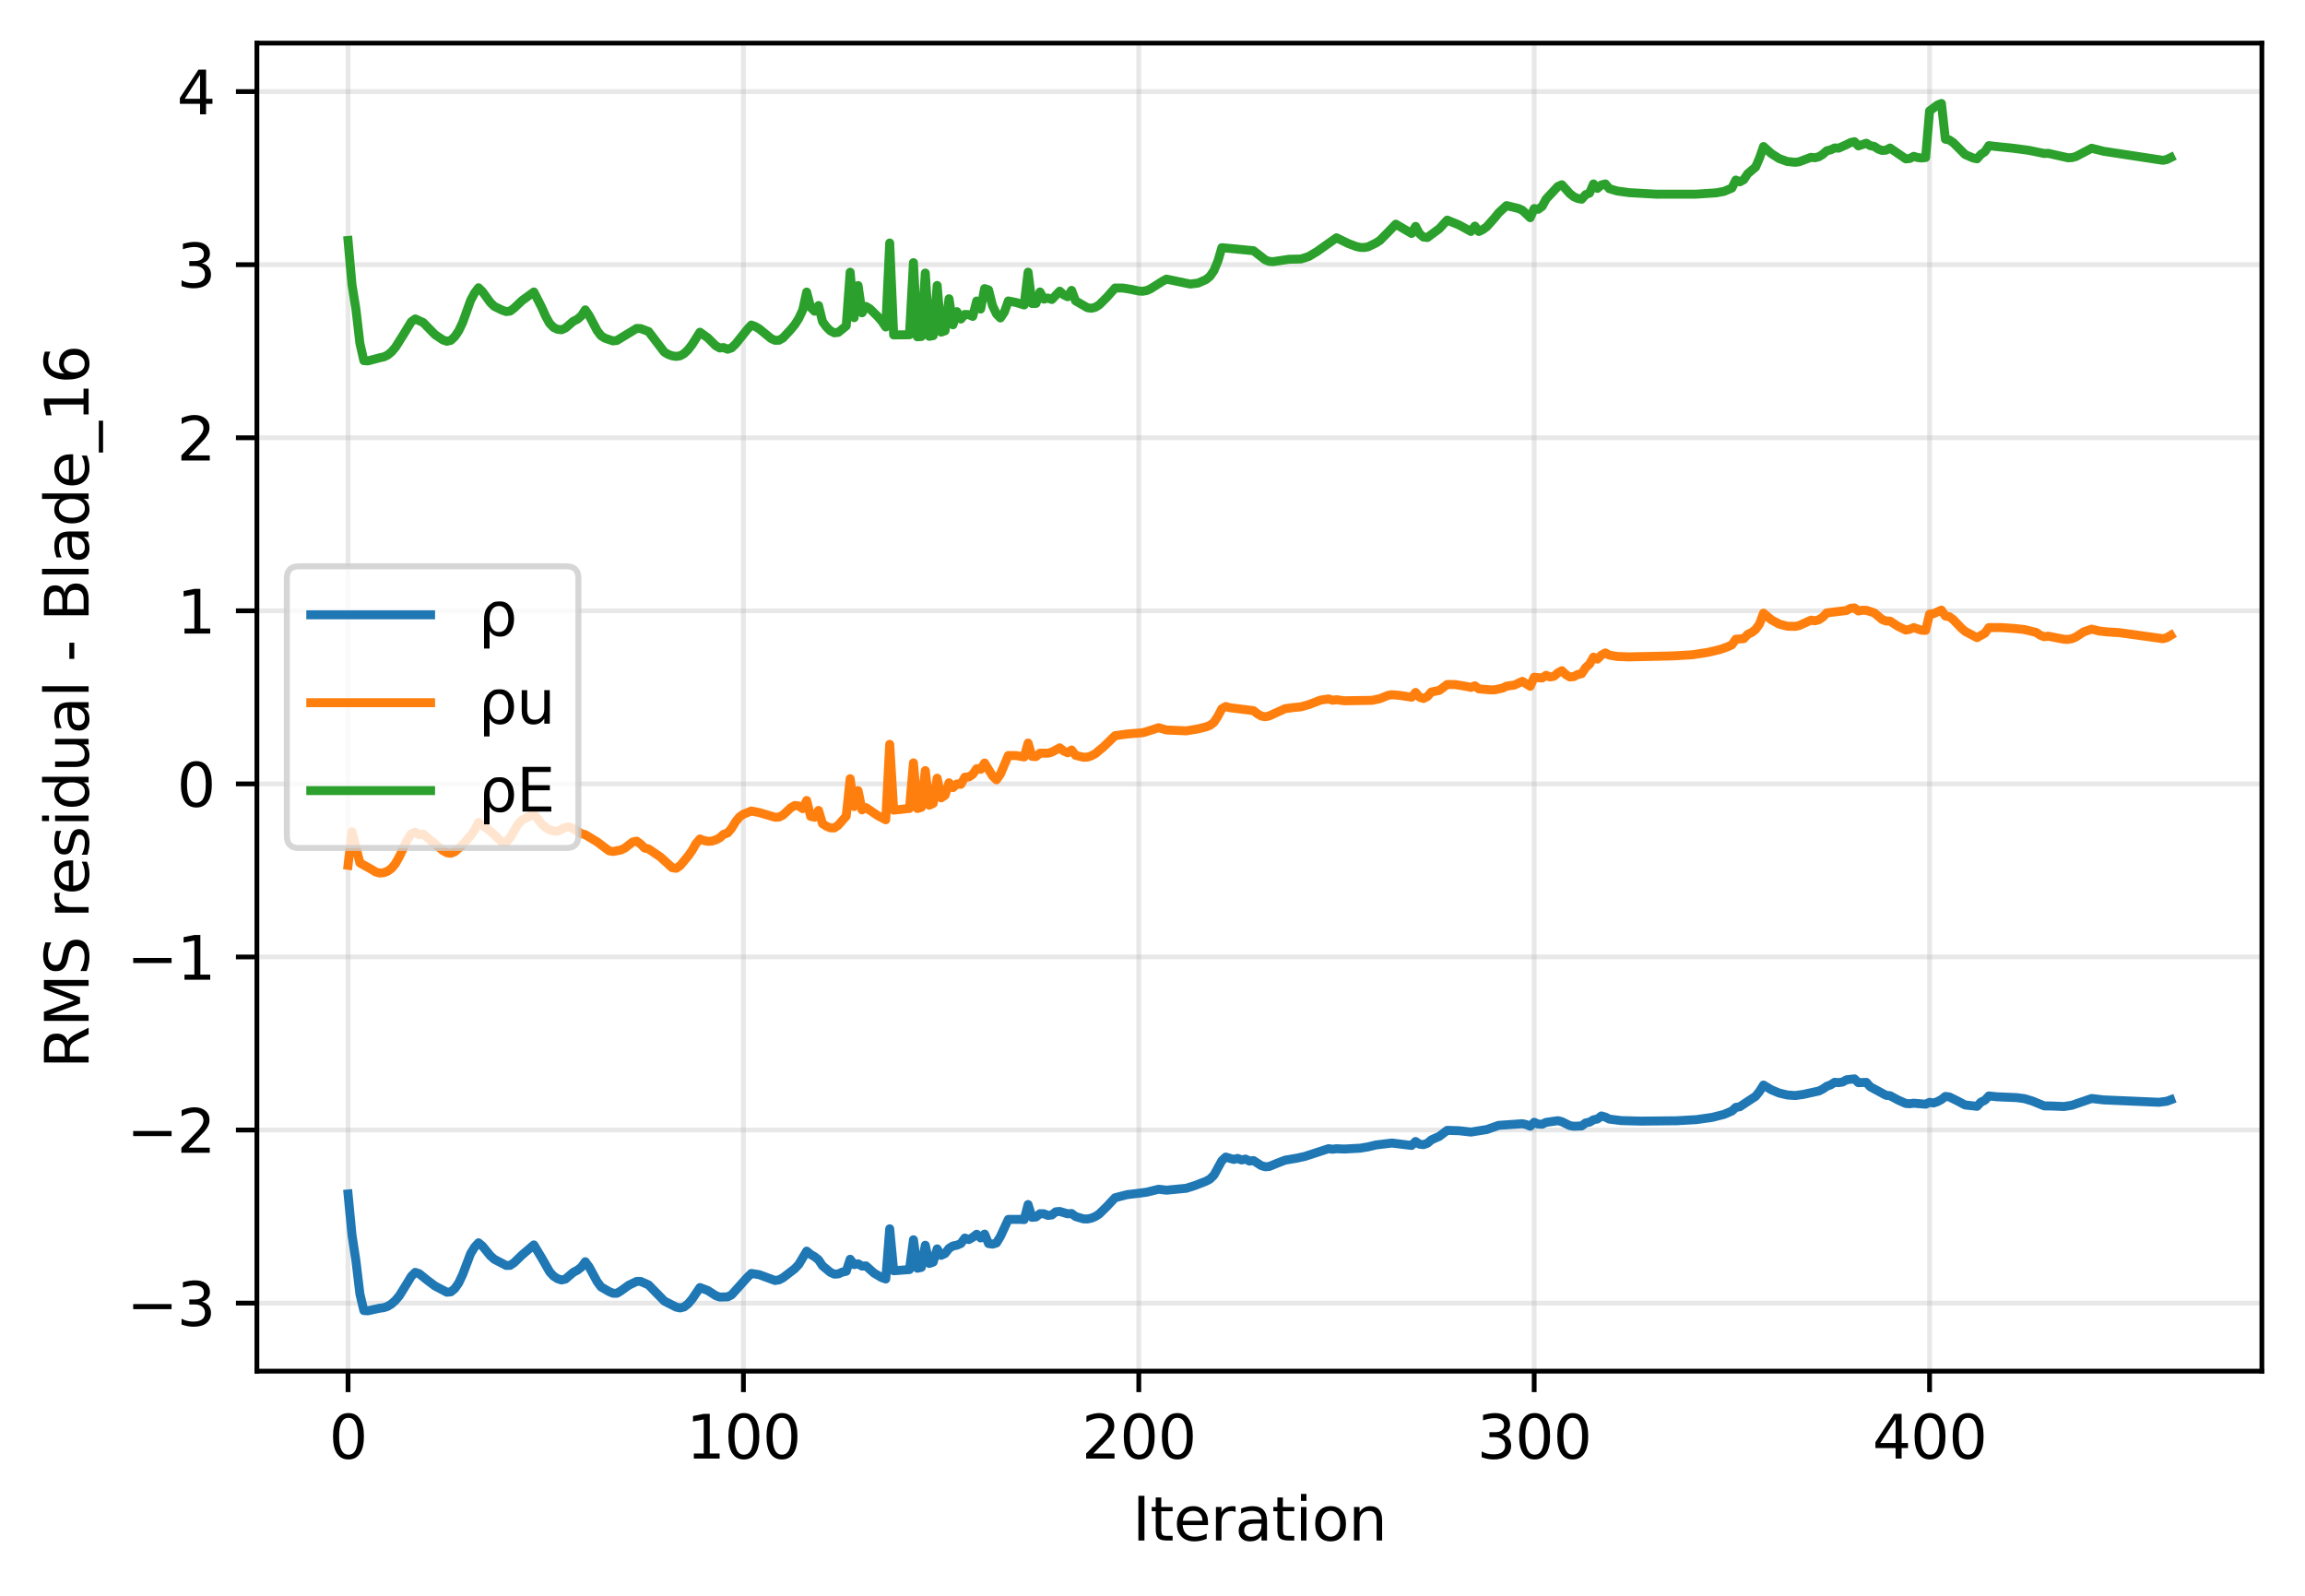 <?xml version="1.0" encoding="utf-8" standalone="no"?>
<!DOCTYPE svg PUBLIC "-//W3C//DTD SVG 1.1//EN"
  "http://www.w3.org/Graphics/SVG/1.1/DTD/svg11.dtd">
<svg xmlns:xlink="http://www.w3.org/1999/xlink" width="384.898pt" height="266.516pt" viewBox="0 0 384.898 266.516" xmlns="http://www.w3.org/2000/svg" version="1.1">
 <defs>
  <style type="text/css">*{stroke-linejoin: round; stroke-linecap: butt}</style>
 </defs>
 <g id="figure_1">
  <g id="patch_1">
   <path d="M 0 266.516 
L 384.898 266.516 
L 384.898 0 
L 0 0 
z
" style="fill: #ffffff"/>
  </g>
  <g id="axes_1">
   <g id="patch_2">
    <path d="M 42.898 228.96 
L 377.698 228.96 
L 377.698 7.2 
L 42.898 7.2 
z
" style="fill: #ffffff"/>
   </g>
   <g id="matplotlib.axis_1">
    <g id="xtick_1">
     <g id="line2d_1">
      <path d="M 58.117 228.96 
L 58.117 7.2 
" clip-path="url(#p2d6605ce70)" style="fill: none; stroke: #b0b0b0; stroke-opacity: 0.3; stroke-width: 0.8; stroke-linecap: square"/>
     </g>
     <g id="line2d_2">
      <defs>
       <path id="m76b957e2eb" d="M 0 0 
L 0 3.5 
" style="stroke: #000000; stroke-width: 0.8"/>
      </defs>
      <g>
       <use xlink:href="#m76b957e2eb" x="58.117" y="228.96" style="stroke: #000000; stroke-width: 0.8"/>
      </g>
     </g>
     <g id="text_1">
      <!-- 0 -->
      <g transform="translate(54.935 243.558) scale(0.1 -0.1)">
       <defs>
        <path id="DejaVuSans-30" d="M 2034 4250 
Q 1547 4250 1301 3770 
Q 1056 3291 1056 2328 
Q 1056 1369 1301 889 
Q 1547 409 2034 409 
Q 2525 409 2770 889 
Q 3016 1369 3016 2328 
Q 3016 3291 2770 3770 
Q 2525 4250 2034 4250 
z
M 2034 4750 
Q 2819 4750 3233 4129 
Q 3647 3509 3647 2328 
Q 3647 1150 3233 529 
Q 2819 -91 2034 -91 
Q 1250 -91 836 529 
Q 422 1150 422 2328 
Q 422 3509 836 4129 
Q 1250 4750 2034 4750 
z
" transform="scale(0.016)"/>
       </defs>
       <use xlink:href="#DejaVuSans-30"/>
      </g>
     </g>
    </g>
    <g id="xtick_2">
     <g id="line2d_3">
      <path d="M 124.139 228.96 
L 124.139 7.2 
" clip-path="url(#p2d6605ce70)" style="fill: none; stroke: #b0b0b0; stroke-opacity: 0.3; stroke-width: 0.8; stroke-linecap: square"/>
     </g>
     <g id="line2d_4">
      <g>
       <use xlink:href="#m76b957e2eb" x="124.139" y="228.96" style="stroke: #000000; stroke-width: 0.8"/>
      </g>
     </g>
     <g id="text_2">
      <!-- 100 -->
      <g transform="translate(114.595 243.558) scale(0.1 -0.1)">
       <defs>
        <path id="DejaVuSans-31" d="M 794 531 
L 1825 531 
L 1825 4091 
L 703 3866 
L 703 4441 
L 1819 4666 
L 2450 4666 
L 2450 531 
L 3481 531 
L 3481 0 
L 794 0 
L 794 531 
z
" transform="scale(0.016)"/>
       </defs>
       <use xlink:href="#DejaVuSans-31"/>
       <use xlink:href="#DejaVuSans-30" transform="translate(63.623 0)"/>
       <use xlink:href="#DejaVuSans-30" transform="translate(127.246 0)"/>
      </g>
     </g>
    </g>
    <g id="xtick_3">
     <g id="line2d_5">
      <path d="M 190.162 228.96 
L 190.162 7.2 
" clip-path="url(#p2d6605ce70)" style="fill: none; stroke: #b0b0b0; stroke-opacity: 0.3; stroke-width: 0.8; stroke-linecap: square"/>
     </g>
     <g id="line2d_6">
      <g>
       <use xlink:href="#m76b957e2eb" x="190.162" y="228.96" style="stroke: #000000; stroke-width: 0.8"/>
      </g>
     </g>
     <g id="text_3">
      <!-- 200 -->
      <g transform="translate(180.618 243.558) scale(0.1 -0.1)">
       <defs>
        <path id="DejaVuSans-32" d="M 1228 531 
L 3431 531 
L 3431 0 
L 469 0 
L 469 531 
Q 828 903 1448 1529 
Q 2069 2156 2228 2338 
Q 2531 2678 2651 2914 
Q 2772 3150 2772 3378 
Q 2772 3750 2511 3984 
Q 2250 4219 1831 4219 
Q 1534 4219 1204 4116 
Q 875 4013 500 3803 
L 500 4441 
Q 881 4594 1212 4672 
Q 1544 4750 1819 4750 
Q 2544 4750 2975 4387 
Q 3406 4025 3406 3419 
Q 3406 3131 3298 2873 
Q 3191 2616 2906 2266 
Q 2828 2175 2409 1742 
Q 1991 1309 1228 531 
z
" transform="scale(0.016)"/>
       </defs>
       <use xlink:href="#DejaVuSans-32"/>
       <use xlink:href="#DejaVuSans-30" transform="translate(63.623 0)"/>
       <use xlink:href="#DejaVuSans-30" transform="translate(127.246 0)"/>
      </g>
     </g>
    </g>
    <g id="xtick_4">
     <g id="line2d_7">
      <path d="M 256.184 228.96 
L 256.184 7.2 
" clip-path="url(#p2d6605ce70)" style="fill: none; stroke: #b0b0b0; stroke-opacity: 0.3; stroke-width: 0.8; stroke-linecap: square"/>
     </g>
     <g id="line2d_8">
      <g>
       <use xlink:href="#m76b957e2eb" x="256.184" y="228.96" style="stroke: #000000; stroke-width: 0.8"/>
      </g>
     </g>
     <g id="text_4">
      <!-- 300 -->
      <g transform="translate(246.64 243.558) scale(0.1 -0.1)">
       <defs>
        <path id="DejaVuSans-33" d="M 2597 2516 
Q 3050 2419 3304 2112 
Q 3559 1806 3559 1356 
Q 3559 666 3084 287 
Q 2609 -91 1734 -91 
Q 1441 -91 1130 -33 
Q 819 25 488 141 
L 488 750 
Q 750 597 1062 519 
Q 1375 441 1716 441 
Q 2309 441 2620 675 
Q 2931 909 2931 1356 
Q 2931 1769 2642 2001 
Q 2353 2234 1838 2234 
L 1294 2234 
L 1294 2753 
L 1863 2753 
Q 2328 2753 2575 2939 
Q 2822 3125 2822 3475 
Q 2822 3834 2567 4026 
Q 2313 4219 1838 4219 
Q 1578 4219 1281 4162 
Q 984 4106 628 3988 
L 628 4550 
Q 988 4650 1302 4700 
Q 1616 4750 1894 4750 
Q 2613 4750 3031 4423 
Q 3450 4097 3450 3541 
Q 3450 3153 3228 2886 
Q 3006 2619 2597 2516 
z
" transform="scale(0.016)"/>
       </defs>
       <use xlink:href="#DejaVuSans-33"/>
       <use xlink:href="#DejaVuSans-30" transform="translate(63.623 0)"/>
       <use xlink:href="#DejaVuSans-30" transform="translate(127.246 0)"/>
      </g>
     </g>
    </g>
    <g id="xtick_5">
     <g id="line2d_9">
      <path d="M 322.207 228.96 
L 322.207 7.2 
" clip-path="url(#p2d6605ce70)" style="fill: none; stroke: #b0b0b0; stroke-opacity: 0.3; stroke-width: 0.8; stroke-linecap: square"/>
     </g>
     <g id="line2d_10">
      <g>
       <use xlink:href="#m76b957e2eb" x="322.207" y="228.96" style="stroke: #000000; stroke-width: 0.8"/>
      </g>
     </g>
     <g id="text_5">
      <!-- 400 -->
      <g transform="translate(312.663 243.558) scale(0.1 -0.1)">
       <defs>
        <path id="DejaVuSans-34" d="M 2419 4116 
L 825 1625 
L 2419 1625 
L 2419 4116 
z
M 2253 4666 
L 3047 4666 
L 3047 1625 
L 3713 1625 
L 3713 1100 
L 3047 1100 
L 3047 0 
L 2419 0 
L 2419 1100 
L 313 1100 
L 313 1709 
L 2253 4666 
z
" transform="scale(0.016)"/>
       </defs>
       <use xlink:href="#DejaVuSans-34"/>
       <use xlink:href="#DejaVuSans-30" transform="translate(63.623 0)"/>
       <use xlink:href="#DejaVuSans-30" transform="translate(127.246 0)"/>
      </g>
     </g>
    </g>
    <g id="text_6">
     <!-- Iteration -->
     <g transform="translate(189.09 257.237) scale(0.1 -0.1)">
      <defs>
       <path id="DejaVuSans-49" d="M 628 4666 
L 1259 4666 
L 1259 0 
L 628 0 
L 628 4666 
z
" transform="scale(0.016)"/>
       <path id="DejaVuSans-74" d="M 1172 4494 
L 1172 3500 
L 2356 3500 
L 2356 3053 
L 1172 3053 
L 1172 1153 
Q 1172 725 1289 603 
Q 1406 481 1766 481 
L 2356 481 
L 2356 0 
L 1766 0 
Q 1100 0 847 248 
Q 594 497 594 1153 
L 594 3053 
L 172 3053 
L 172 3500 
L 594 3500 
L 594 4494 
L 1172 4494 
z
" transform="scale(0.016)"/>
       <path id="DejaVuSans-65" d="M 3597 1894 
L 3597 1613 
L 953 1613 
Q 991 1019 1311 708 
Q 1631 397 2203 397 
Q 2534 397 2845 478 
Q 3156 559 3463 722 
L 3463 178 
Q 3153 47 2828 -22 
Q 2503 -91 2169 -91 
Q 1331 -91 842 396 
Q 353 884 353 1716 
Q 353 2575 817 3079 
Q 1281 3584 2069 3584 
Q 2775 3584 3186 3129 
Q 3597 2675 3597 1894 
z
M 3022 2063 
Q 3016 2534 2758 2815 
Q 2500 3097 2075 3097 
Q 1594 3097 1305 2825 
Q 1016 2553 972 2059 
L 3022 2063 
z
" transform="scale(0.016)"/>
       <path id="DejaVuSans-72" d="M 2631 2963 
Q 2534 3019 2420 3045 
Q 2306 3072 2169 3072 
Q 1681 3072 1420 2755 
Q 1159 2438 1159 1844 
L 1159 0 
L 581 0 
L 581 3500 
L 1159 3500 
L 1159 2956 
Q 1341 3275 1631 3429 
Q 1922 3584 2338 3584 
Q 2397 3584 2469 3576 
Q 2541 3569 2628 3553 
L 2631 2963 
z
" transform="scale(0.016)"/>
       <path id="DejaVuSans-61" d="M 2194 1759 
Q 1497 1759 1228 1600 
Q 959 1441 959 1056 
Q 959 750 1161 570 
Q 1363 391 1709 391 
Q 2188 391 2477 730 
Q 2766 1069 2766 1631 
L 2766 1759 
L 2194 1759 
z
M 3341 1997 
L 3341 0 
L 2766 0 
L 2766 531 
Q 2569 213 2275 61 
Q 1981 -91 1556 -91 
Q 1019 -91 701 211 
Q 384 513 384 1019 
Q 384 1609 779 1909 
Q 1175 2209 1959 2209 
L 2766 2209 
L 2766 2266 
Q 2766 2663 2505 2880 
Q 2244 3097 1772 3097 
Q 1472 3097 1187 3025 
Q 903 2953 641 2809 
L 641 3341 
Q 956 3463 1253 3523 
Q 1550 3584 1831 3584 
Q 2591 3584 2966 3190 
Q 3341 2797 3341 1997 
z
" transform="scale(0.016)"/>
       <path id="DejaVuSans-69" d="M 603 3500 
L 1178 3500 
L 1178 0 
L 603 0 
L 603 3500 
z
M 603 4863 
L 1178 4863 
L 1178 4134 
L 603 4134 
L 603 4863 
z
" transform="scale(0.016)"/>
       <path id="DejaVuSans-6f" d="M 1959 3097 
Q 1497 3097 1228 2736 
Q 959 2375 959 1747 
Q 959 1119 1226 758 
Q 1494 397 1959 397 
Q 2419 397 2687 759 
Q 2956 1122 2956 1747 
Q 2956 2369 2687 2733 
Q 2419 3097 1959 3097 
z
M 1959 3584 
Q 2709 3584 3137 3096 
Q 3566 2609 3566 1747 
Q 3566 888 3137 398 
Q 2709 -91 1959 -91 
Q 1206 -91 779 398 
Q 353 888 353 1747 
Q 353 2609 779 3096 
Q 1206 3584 1959 3584 
z
" transform="scale(0.016)"/>
       <path id="DejaVuSans-6e" d="M 3513 2113 
L 3513 0 
L 2938 0 
L 2938 2094 
Q 2938 2591 2744 2837 
Q 2550 3084 2163 3084 
Q 1697 3084 1428 2787 
Q 1159 2491 1159 1978 
L 1159 0 
L 581 0 
L 581 3500 
L 1159 3500 
L 1159 2956 
Q 1366 3272 1645 3428 
Q 1925 3584 2291 3584 
Q 2894 3584 3203 3211 
Q 3513 2838 3513 2113 
z
" transform="scale(0.016)"/>
      </defs>
      <use xlink:href="#DejaVuSans-49"/>
      <use xlink:href="#DejaVuSans-74" transform="translate(29.492 0)"/>
      <use xlink:href="#DejaVuSans-65" transform="translate(68.701 0)"/>
      <use xlink:href="#DejaVuSans-72" transform="translate(130.225 0)"/>
      <use xlink:href="#DejaVuSans-61" transform="translate(171.338 0)"/>
      <use xlink:href="#DejaVuSans-74" transform="translate(232.617 0)"/>
      <use xlink:href="#DejaVuSans-69" transform="translate(271.826 0)"/>
      <use xlink:href="#DejaVuSans-6f" transform="translate(299.609 0)"/>
      <use xlink:href="#DejaVuSans-6e" transform="translate(360.791 0)"/>
     </g>
    </g>
   </g>
   <g id="matplotlib.axis_2">
    <g id="ytick_1">
     <g id="line2d_11">
      <path d="M 42.898 217.594 
L 377.698 217.594 
" clip-path="url(#p2d6605ce70)" style="fill: none; stroke: #b0b0b0; stroke-opacity: 0.3; stroke-width: 0.8; stroke-linecap: square"/>
     </g>
     <g id="line2d_12">
      <defs>
       <path id="m5fa2774836" d="M 0 0 
L -3.5 0 
" style="stroke: #000000; stroke-width: 0.8"/>
      </defs>
      <g>
       <use xlink:href="#m5fa2774836" x="42.898" y="217.594" style="stroke: #000000; stroke-width: 0.8"/>
      </g>
     </g>
     <g id="text_7">
      <!-- −3 -->
      <g transform="translate(21.156 221.393) scale(0.1 -0.1)">
       <defs>
        <path id="DejaVuSans-2212" d="M 678 2272 
L 4684 2272 
L 4684 1741 
L 678 1741 
L 678 2272 
z
" transform="scale(0.016)"/>
       </defs>
       <use xlink:href="#DejaVuSans-2212"/>
       <use xlink:href="#DejaVuSans-33" transform="translate(83.789 0)"/>
      </g>
     </g>
    </g>
    <g id="ytick_2">
     <g id="line2d_13">
      <path d="M 42.898 188.694 
L 377.698 188.694 
" clip-path="url(#p2d6605ce70)" style="fill: none; stroke: #b0b0b0; stroke-opacity: 0.3; stroke-width: 0.8; stroke-linecap: square"/>
     </g>
     <g id="line2d_14">
      <g>
       <use xlink:href="#m5fa2774836" x="42.898" y="188.694" style="stroke: #000000; stroke-width: 0.8"/>
      </g>
     </g>
     <g id="text_8">
      <!-- −2 -->
      <g transform="translate(21.156 192.493) scale(0.1 -0.1)">
       <use xlink:href="#DejaVuSans-2212"/>
       <use xlink:href="#DejaVuSans-32" transform="translate(83.789 0)"/>
      </g>
     </g>
    </g>
    <g id="ytick_3">
     <g id="line2d_15">
      <path d="M 42.898 159.794 
L 377.698 159.794 
" clip-path="url(#p2d6605ce70)" style="fill: none; stroke: #b0b0b0; stroke-opacity: 0.3; stroke-width: 0.8; stroke-linecap: square"/>
     </g>
     <g id="line2d_16">
      <g>
       <use xlink:href="#m5fa2774836" x="42.898" y="159.794" style="stroke: #000000; stroke-width: 0.8"/>
      </g>
     </g>
     <g id="text_9">
      <!-- −1 -->
      <g transform="translate(21.156 163.594) scale(0.1 -0.1)">
       <use xlink:href="#DejaVuSans-2212"/>
       <use xlink:href="#DejaVuSans-31" transform="translate(83.789 0)"/>
      </g>
     </g>
    </g>
    <g id="ytick_4">
     <g id="line2d_17">
      <path d="M 42.898 130.895 
L 377.698 130.895 
" clip-path="url(#p2d6605ce70)" style="fill: none; stroke: #b0b0b0; stroke-opacity: 0.3; stroke-width: 0.8; stroke-linecap: square"/>
     </g>
     <g id="line2d_18">
      <g>
       <use xlink:href="#m5fa2774836" x="42.898" y="130.895" style="stroke: #000000; stroke-width: 0.8"/>
      </g>
     </g>
     <g id="text_10">
      <!-- 0 -->
      <g transform="translate(29.536 134.694) scale(0.1 -0.1)">
       <use xlink:href="#DejaVuSans-30"/>
      </g>
     </g>
    </g>
    <g id="ytick_5">
     <g id="line2d_19">
      <path d="M 42.898 101.995 
L 377.698 101.995 
" clip-path="url(#p2d6605ce70)" style="fill: none; stroke: #b0b0b0; stroke-opacity: 0.3; stroke-width: 0.8; stroke-linecap: square"/>
     </g>
     <g id="line2d_20">
      <g>
       <use xlink:href="#m5fa2774836" x="42.898" y="101.995" style="stroke: #000000; stroke-width: 0.8"/>
      </g>
     </g>
     <g id="text_11">
      <!-- 1 -->
      <g transform="translate(29.536 105.794) scale(0.1 -0.1)">
       <use xlink:href="#DejaVuSans-31"/>
      </g>
     </g>
    </g>
    <g id="ytick_6">
     <g id="line2d_21">
      <path d="M 42.898 73.095 
L 377.698 73.095 
" clip-path="url(#p2d6605ce70)" style="fill: none; stroke: #b0b0b0; stroke-opacity: 0.3; stroke-width: 0.8; stroke-linecap: square"/>
     </g>
     <g id="line2d_22">
      <g>
       <use xlink:href="#m5fa2774836" x="42.898" y="73.095" style="stroke: #000000; stroke-width: 0.8"/>
      </g>
     </g>
     <g id="text_12">
      <!-- 2 -->
      <g transform="translate(29.536 76.894) scale(0.1 -0.1)">
       <use xlink:href="#DejaVuSans-32"/>
      </g>
     </g>
    </g>
    <g id="ytick_7">
     <g id="line2d_23">
      <path d="M 42.898 44.195 
L 377.698 44.195 
" clip-path="url(#p2d6605ce70)" style="fill: none; stroke: #b0b0b0; stroke-opacity: 0.3; stroke-width: 0.8; stroke-linecap: square"/>
     </g>
     <g id="line2d_24">
      <g>
       <use xlink:href="#m5fa2774836" x="42.898" y="44.195" style="stroke: #000000; stroke-width: 0.8"/>
      </g>
     </g>
     <g id="text_13">
      <!-- 3 -->
      <g transform="translate(29.536 47.994) scale(0.1 -0.1)">
       <use xlink:href="#DejaVuSans-33"/>
      </g>
     </g>
    </g>
    <g id="ytick_8">
     <g id="line2d_25">
      <path d="M 42.898 15.295 
L 377.698 15.295 
" clip-path="url(#p2d6605ce70)" style="fill: none; stroke: #b0b0b0; stroke-opacity: 0.3; stroke-width: 0.8; stroke-linecap: square"/>
     </g>
     <g id="line2d_26">
      <g>
       <use xlink:href="#m5fa2774836" x="42.898" y="15.295" style="stroke: #000000; stroke-width: 0.8"/>
      </g>
     </g>
     <g id="text_14">
      <!-- 4 -->
      <g transform="translate(29.536 19.094) scale(0.1 -0.1)">
       <use xlink:href="#DejaVuSans-34"/>
      </g>
     </g>
    </g>
    <g id="text_15">
     <!-- RMS residual - Blade_16 -->
     <g transform="translate(14.798 178.42) rotate(-90) scale(0.1 -0.1)">
      <defs>
       <path id="DejaVuSans-52" d="M 2841 2188 
Q 3044 2119 3236 1894 
Q 3428 1669 3622 1275 
L 4263 0 
L 3584 0 
L 2988 1197 
Q 2756 1666 2539 1819 
Q 2322 1972 1947 1972 
L 1259 1972 
L 1259 0 
L 628 0 
L 628 4666 
L 2053 4666 
Q 2853 4666 3247 4331 
Q 3641 3997 3641 3322 
Q 3641 2881 3436 2590 
Q 3231 2300 2841 2188 
z
M 1259 4147 
L 1259 2491 
L 2053 2491 
Q 2509 2491 2742 2702 
Q 2975 2913 2975 3322 
Q 2975 3731 2742 3939 
Q 2509 4147 2053 4147 
L 1259 4147 
z
" transform="scale(0.016)"/>
       <path id="DejaVuSans-4d" d="M 628 4666 
L 1569 4666 
L 2759 1491 
L 3956 4666 
L 4897 4666 
L 4897 0 
L 4281 0 
L 4281 4097 
L 3078 897 
L 2444 897 
L 1241 4097 
L 1241 0 
L 628 0 
L 628 4666 
z
" transform="scale(0.016)"/>
       <path id="DejaVuSans-53" d="M 3425 4513 
L 3425 3897 
Q 3066 4069 2747 4153 
Q 2428 4238 2131 4238 
Q 1616 4238 1336 4038 
Q 1056 3838 1056 3469 
Q 1056 3159 1242 3001 
Q 1428 2844 1947 2747 
L 2328 2669 
Q 3034 2534 3370 2195 
Q 3706 1856 3706 1288 
Q 3706 609 3251 259 
Q 2797 -91 1919 -91 
Q 1588 -91 1214 -16 
Q 841 59 441 206 
L 441 856 
Q 825 641 1194 531 
Q 1563 422 1919 422 
Q 2459 422 2753 634 
Q 3047 847 3047 1241 
Q 3047 1584 2836 1778 
Q 2625 1972 2144 2069 
L 1759 2144 
Q 1053 2284 737 2584 
Q 422 2884 422 3419 
Q 422 4038 858 4394 
Q 1294 4750 2059 4750 
Q 2388 4750 2728 4690 
Q 3069 4631 3425 4513 
z
" transform="scale(0.016)"/>
       <path id="DejaVuSans-20" transform="scale(0.016)"/>
       <path id="DejaVuSans-73" d="M 2834 3397 
L 2834 2853 
Q 2591 2978 2328 3040 
Q 2066 3103 1784 3103 
Q 1356 3103 1142 2972 
Q 928 2841 928 2578 
Q 928 2378 1081 2264 
Q 1234 2150 1697 2047 
L 1894 2003 
Q 2506 1872 2764 1633 
Q 3022 1394 3022 966 
Q 3022 478 2636 193 
Q 2250 -91 1575 -91 
Q 1294 -91 989 -36 
Q 684 19 347 128 
L 347 722 
Q 666 556 975 473 
Q 1284 391 1588 391 
Q 1994 391 2212 530 
Q 2431 669 2431 922 
Q 2431 1156 2273 1281 
Q 2116 1406 1581 1522 
L 1381 1569 
Q 847 1681 609 1914 
Q 372 2147 372 2553 
Q 372 3047 722 3315 
Q 1072 3584 1716 3584 
Q 2034 3584 2315 3537 
Q 2597 3491 2834 3397 
z
" transform="scale(0.016)"/>
       <path id="DejaVuSans-64" d="M 2906 2969 
L 2906 4863 
L 3481 4863 
L 3481 0 
L 2906 0 
L 2906 525 
Q 2725 213 2448 61 
Q 2172 -91 1784 -91 
Q 1150 -91 751 415 
Q 353 922 353 1747 
Q 353 2572 751 3078 
Q 1150 3584 1784 3584 
Q 2172 3584 2448 3432 
Q 2725 3281 2906 2969 
z
M 947 1747 
Q 947 1113 1208 752 
Q 1469 391 1925 391 
Q 2381 391 2643 752 
Q 2906 1113 2906 1747 
Q 2906 2381 2643 2742 
Q 2381 3103 1925 3103 
Q 1469 3103 1208 2742 
Q 947 2381 947 1747 
z
" transform="scale(0.016)"/>
       <path id="DejaVuSans-75" d="M 544 1381 
L 544 3500 
L 1119 3500 
L 1119 1403 
Q 1119 906 1312 657 
Q 1506 409 1894 409 
Q 2359 409 2629 706 
Q 2900 1003 2900 1516 
L 2900 3500 
L 3475 3500 
L 3475 0 
L 2900 0 
L 2900 538 
Q 2691 219 2414 64 
Q 2138 -91 1772 -91 
Q 1169 -91 856 284 
Q 544 659 544 1381 
z
M 1991 3584 
L 1991 3584 
z
" transform="scale(0.016)"/>
       <path id="DejaVuSans-6c" d="M 603 4863 
L 1178 4863 
L 1178 0 
L 603 0 
L 603 4863 
z
" transform="scale(0.016)"/>
       <path id="DejaVuSans-2d" d="M 313 2009 
L 1997 2009 
L 1997 1497 
L 313 1497 
L 313 2009 
z
" transform="scale(0.016)"/>
       <path id="DejaVuSans-42" d="M 1259 2228 
L 1259 519 
L 2272 519 
Q 2781 519 3026 730 
Q 3272 941 3272 1375 
Q 3272 1813 3026 2020 
Q 2781 2228 2272 2228 
L 1259 2228 
z
M 1259 4147 
L 1259 2741 
L 2194 2741 
Q 2656 2741 2882 2914 
Q 3109 3088 3109 3444 
Q 3109 3797 2882 3972 
Q 2656 4147 2194 4147 
L 1259 4147 
z
M 628 4666 
L 2241 4666 
Q 2963 4666 3353 4366 
Q 3744 4066 3744 3513 
Q 3744 3084 3544 2831 
Q 3344 2578 2956 2516 
Q 3422 2416 3680 2098 
Q 3938 1781 3938 1306 
Q 3938 681 3513 340 
Q 3088 0 2303 0 
L 628 0 
L 628 4666 
z
" transform="scale(0.016)"/>
       <path id="DejaVuSans-5f" d="M 3263 -1063 
L 3263 -1509 
L -63 -1509 
L -63 -1063 
L 3263 -1063 
z
" transform="scale(0.016)"/>
       <path id="DejaVuSans-36" d="M 2113 2584 
Q 1688 2584 1439 2293 
Q 1191 2003 1191 1497 
Q 1191 994 1439 701 
Q 1688 409 2113 409 
Q 2538 409 2786 701 
Q 3034 994 3034 1497 
Q 3034 2003 2786 2293 
Q 2538 2584 2113 2584 
z
M 3366 4563 
L 3366 3988 
Q 3128 4100 2886 4159 
Q 2644 4219 2406 4219 
Q 1781 4219 1451 3797 
Q 1122 3375 1075 2522 
Q 1259 2794 1537 2939 
Q 1816 3084 2150 3084 
Q 2853 3084 3261 2657 
Q 3669 2231 3669 1497 
Q 3669 778 3244 343 
Q 2819 -91 2113 -91 
Q 1303 -91 875 529 
Q 447 1150 447 2328 
Q 447 3434 972 4092 
Q 1497 4750 2381 4750 
Q 2619 4750 2861 4703 
Q 3103 4656 3366 4563 
z
" transform="scale(0.016)"/>
      </defs>
      <use xlink:href="#DejaVuSans-52"/>
      <use xlink:href="#DejaVuSans-4d" transform="translate(69.482 0)"/>
      <use xlink:href="#DejaVuSans-53" transform="translate(155.762 0)"/>
      <use xlink:href="#DejaVuSans-20" transform="translate(219.238 0)"/>
      <use xlink:href="#DejaVuSans-72" transform="translate(251.025 0)"/>
      <use xlink:href="#DejaVuSans-65" transform="translate(289.889 0)"/>
      <use xlink:href="#DejaVuSans-73" transform="translate(351.412 0)"/>
      <use xlink:href="#DejaVuSans-69" transform="translate(403.512 0)"/>
      <use xlink:href="#DejaVuSans-64" transform="translate(431.295 0)"/>
      <use xlink:href="#DejaVuSans-75" transform="translate(494.771 0)"/>
      <use xlink:href="#DejaVuSans-61" transform="translate(558.15 0)"/>
      <use xlink:href="#DejaVuSans-6c" transform="translate(619.43 0)"/>
      <use xlink:href="#DejaVuSans-20" transform="translate(647.213 0)"/>
      <use xlink:href="#DejaVuSans-2d" transform="translate(679 0)"/>
      <use xlink:href="#DejaVuSans-20" transform="translate(715.084 0)"/>
      <use xlink:href="#DejaVuSans-42" transform="translate(746.871 0)"/>
      <use xlink:href="#DejaVuSans-6c" transform="translate(815.475 0)"/>
      <use xlink:href="#DejaVuSans-61" transform="translate(843.258 0)"/>
      <use xlink:href="#DejaVuSans-64" transform="translate(904.537 0)"/>
      <use xlink:href="#DejaVuSans-65" transform="translate(968.014 0)"/>
      <use xlink:href="#DejaVuSans-5f" transform="translate(1029.537 0)"/>
      <use xlink:href="#DejaVuSans-31" transform="translate(1079.537 0)"/>
      <use xlink:href="#DejaVuSans-36" transform="translate(1143.16 0)"/>
     </g>
    </g>
   </g>
   <g id="line2d_27">
    <path d="M 58.117 199.37 
L 58.777 206.212 
L 59.437 210.543 
L 60.097 216.068 
L 60.758 218.838 
L 61.418 218.88 
L 63.398 218.446 
L 64.059 218.362 
L 64.719 218.143 
L 65.379 217.734 
L 66.039 217.135 
L 66.7 216.346 
L 68.02 214.211 
L 68.68 213.12 
L 69.34 212.466 
L 70.001 212.68 
L 71.321 213.752 
L 72.642 214.74 
L 74.622 215.775 
L 75.282 215.714 
L 75.943 215.173 
L 76.603 214.218 
L 77.263 212.808 
L 78.584 209.33 
L 79.244 208.257 
L 79.904 207.526 
L 80.564 208.073 
L 81.885 209.692 
L 82.545 210.277 
L 84.526 211.307 
L 85.186 211.291 
L 85.846 210.844 
L 87.167 209.564 
L 89.147 207.88 
L 90.468 210.069 
L 91.788 212.382 
L 92.448 213.101 
L 93.109 213.525 
L 93.769 213.731 
L 94.429 213.573 
L 95.749 212.445 
L 96.41 212.103 
L 97.07 211.604 
L 97.73 210.688 
L 98.39 211.575 
L 99.711 214.008 
L 100.371 214.896 
L 101.691 215.66 
L 102.352 215.947 
L 103.012 215.951 
L 103.672 215.557 
L 104.993 214.607 
L 106.313 213.977 
L 106.973 213.976 
L 108.294 214.549 
L 110.935 217.253 
L 112.915 218.265 
L 113.576 218.401 
L 114.236 218.231 
L 114.896 217.716 
L 115.556 216.944 
L 116.877 214.994 
L 118.197 215.492 
L 119.518 216.346 
L 120.178 216.586 
L 121.498 216.551 
L 122.158 216.222 
L 124.799 213.288 
L 125.46 212.646 
L 126.78 212.849 
L 129.421 213.82 
L 130.081 213.714 
L 130.741 213.37 
L 132.722 211.843 
L 133.382 211.141 
L 134.703 208.914 
L 135.363 209.464 
L 136.023 209.846 
L 136.683 210.371 
L 137.344 211.366 
L 138.664 212.462 
L 139.324 212.757 
L 139.984 212.72 
L 140.645 212.422 
L 141.305 212.274 
L 141.965 210.274 
L 142.625 211.169 
L 143.286 211.031 
L 143.946 211.415 
L 144.606 211.381 
L 145.927 212.567 
L 147.247 213.346 
L 147.907 213.569 
L 148.567 205.187 
L 149.228 212.192 
L 151.869 211.993 
L 152.529 207.019 
L 153.189 211.774 
L 153.849 211.627 
L 154.509 207.935 
L 155.17 210.976 
L 155.83 210.744 
L 156.49 208.54 
L 157.15 209.617 
L 157.811 209.313 
L 158.471 208.452 
L 159.131 208.048 
L 159.791 207.926 
L 160.451 207.643 
L 161.112 206.732 
L 161.772 206.983 
L 162.432 206.61 
L 163.092 206.095 
L 163.753 206.714 
L 164.413 206.074 
L 165.073 207.651 
L 165.733 207.75 
L 166.393 207.556 
L 167.054 206.463 
L 168.374 203.618 
L 170.355 203.611 
L 171.015 203.652 
L 171.675 201.141 
L 172.336 203.282 
L 172.996 203.213 
L 173.656 202.667 
L 174.316 202.673 
L 174.976 202.954 
L 175.637 202.875 
L 176.297 202.352 
L 176.957 202.288 
L 178.278 202.685 
L 178.938 202.634 
L 179.598 203.139 
L 180.918 203.53 
L 181.579 203.549 
L 182.239 203.412 
L 182.899 203.139 
L 183.559 202.71 
L 184.88 201.415 
L 186.2 200.002 
L 188.181 199.488 
L 190.162 199.25 
L 191.482 199.073 
L 193.463 198.582 
L 194.783 198.736 
L 198.084 198.422 
L 199.405 198.006 
L 201.385 197.242 
L 202.046 196.883 
L 202.706 196.228 
L 204.026 193.819 
L 204.687 193.208 
L 206.007 193.604 
L 206.667 193.433 
L 207.327 193.695 
L 207.988 193.542 
L 208.648 193.884 
L 209.308 193.795 
L 210.629 194.644 
L 211.289 194.827 
L 211.949 194.778 
L 213.269 194.237 
L 214.59 193.725 
L 216.571 193.389 
L 217.891 193.099 
L 221.852 191.807 
L 222.513 191.901 
L 223.173 191.817 
L 224.493 191.87 
L 227.134 191.723 
L 228.455 191.502 
L 229.775 191.186 
L 232.416 190.866 
L 235.717 191.267 
L 236.377 190.61 
L 237.038 191.055 
L 237.698 191.133 
L 238.358 190.899 
L 239.018 190.338 
L 240.339 189.751 
L 241.659 188.75 
L 243.64 188.811 
L 245.62 189.034 
L 248.261 188.613 
L 250.242 187.916 
L 254.203 187.639 
L 254.864 187.784 
L 255.524 188.056 
L 256.184 187.403 
L 256.844 187.702 
L 257.505 187.729 
L 258.165 187.416 
L 260.145 187.13 
L 260.806 187.305 
L 262.126 187.952 
L 262.786 188.064 
L 264.107 188.014 
L 264.767 187.511 
L 265.427 187.379 
L 266.087 186.984 
L 266.748 186.852 
L 267.408 186.343 
L 268.068 186.53 
L 268.728 186.871 
L 270.709 187.118 
L 274.01 187.206 
L 279.952 187.147 
L 283.253 186.96 
L 285.894 186.585 
L 287.875 186.086 
L 289.195 185.524 
L 289.856 184.913 
L 290.516 184.806 
L 291.836 183.928 
L 293.157 183.067 
L 293.817 182.238 
L 294.477 181.186 
L 295.798 181.981 
L 297.118 182.525 
L 298.438 182.838 
L 299.759 182.936 
L 301.079 182.755 
L 303.72 182.175 
L 304.38 181.85 
L 305.041 181.393 
L 305.701 181.147 
L 306.361 180.723 
L 307.021 180.782 
L 307.682 180.677 
L 308.342 180.301 
L 309.662 180.153 
L 310.322 180.787 
L 311.643 180.737 
L 312.303 181.472 
L 314.944 182.899 
L 315.604 182.959 
L 316.925 183.675 
L 318.245 184.26 
L 318.905 184.302 
L 319.566 184.216 
L 321.546 184.382 
L 322.207 184.069 
L 322.867 184.184 
L 323.527 183.954 
L 324.187 183.603 
L 324.847 183.085 
L 325.508 183.165 
L 326.828 183.817 
L 328.149 184.511 
L 330.129 184.733 
L 330.789 184.03 
L 331.45 183.714 
L 332.11 183.004 
L 333.43 183.142 
L 336.731 183.282 
L 338.052 183.453 
L 339.372 183.852 
L 341.353 184.662 
L 342.674 184.687 
L 344.654 184.767 
L 345.975 184.56 
L 349.276 183.43 
L 351.256 183.662 
L 360.5 184.06 
L 361.82 183.892 
L 362.48 183.645 
L 362.48 183.645 
" clip-path="url(#p2d6605ce70)" style="fill: none; stroke: #1f77b4; stroke-width: 1.5; stroke-linecap: square"/>
   </g>
   <g id="line2d_28">
    <path d="M 58.117 144.487 
L 58.777 138.903 
L 60.097 144.089 
L 62.078 145.193 
L 62.738 145.598 
L 63.398 145.785 
L 64.059 145.728 
L 64.719 145.477 
L 65.379 145.006 
L 66.039 144.2 
L 66.7 143.011 
L 68.02 140.205 
L 68.68 139.236 
L 69.34 138.969 
L 70.001 139.363 
L 70.661 139.278 
L 71.981 140.368 
L 73.962 142.024 
L 74.622 142.389 
L 75.282 142.48 
L 75.943 142.224 
L 77.263 141.051 
L 78.584 139.523 
L 79.244 138.598 
L 79.904 137.343 
L 81.885 138.786 
L 83.865 140.631 
L 84.526 140.619 
L 85.186 139.864 
L 86.506 137.629 
L 87.167 136.938 
L 89.147 135.933 
L 90.468 137.609 
L 91.128 138.191 
L 91.788 138.555 
L 92.448 138.776 
L 93.109 138.792 
L 94.429 138.146 
L 95.089 138.088 
L 95.749 138.393 
L 97.07 139.199 
L 97.73 139.377 
L 99.051 140.177 
L 99.711 140.57 
L 101.691 142.061 
L 102.352 142.182 
L 103.672 141.935 
L 104.332 141.615 
L 105.653 140.602 
L 106.313 140.452 
L 106.973 140.943 
L 107.633 141.606 
L 108.294 141.75 
L 110.274 143.1 
L 112.255 144.896 
L 112.915 144.988 
L 113.576 144.548 
L 114.896 142.96 
L 115.556 142.036 
L 116.216 140.873 
L 116.877 140.09 
L 117.537 140.349 
L 118.197 140.484 
L 118.857 140.449 
L 119.518 140.25 
L 120.178 139.906 
L 120.838 139.31 
L 121.498 139.103 
L 122.158 138.314 
L 122.819 137.236 
L 123.479 136.416 
L 124.139 135.96 
L 125.46 135.425 
L 126.78 135.685 
L 129.421 136.462 
L 130.081 136.439 
L 130.741 136.101 
L 132.062 134.877 
L 132.722 134.503 
L 133.382 134.582 
L 134.042 135.033 
L 134.703 133.669 
L 135.363 136.313 
L 136.023 136.463 
L 136.683 135.328 
L 137.344 137.544 
L 138.004 137.961 
L 138.664 138.24 
L 139.324 138.248 
L 139.984 137.785 
L 141.305 136.278 
L 141.965 130.029 
L 142.625 134.674 
L 143.286 132.027 
L 143.946 135.23 
L 144.606 134.855 
L 146.587 136.207 
L 147.907 136.886 
L 148.567 124.293 
L 149.228 135.28 
L 151.869 134.991 
L 152.529 127.385 
L 153.189 135.001 
L 153.849 134.818 
L 154.509 128.678 
L 155.17 134.455 
L 155.83 134.149 
L 156.49 129.944 
L 157.15 133.226 
L 157.811 132.799 
L 158.471 130.71 
L 159.131 131.518 
L 159.791 130.906 
L 160.451 130.964 
L 161.112 129.775 
L 161.772 129.738 
L 162.432 129.302 
L 163.092 128.351 
L 163.753 128.46 
L 164.413 127.409 
L 165.733 129.563 
L 166.393 130.21 
L 167.054 129.258 
L 168.374 126.158 
L 169.695 126.171 
L 171.015 126.397 
L 171.675 124.075 
L 172.336 126.307 
L 172.996 126.33 
L 173.656 125.768 
L 174.976 125.769 
L 175.637 125.591 
L 176.957 124.872 
L 177.617 125.404 
L 178.278 125.691 
L 178.938 125.235 
L 179.598 126.123 
L 180.918 126.452 
L 181.579 126.419 
L 182.239 126.21 
L 182.899 125.854 
L 184.22 124.761 
L 186.2 122.845 
L 188.181 122.567 
L 190.822 122.351 
L 192.142 121.952 
L 193.463 121.515 
L 194.783 121.892 
L 198.084 122.039 
L 200.065 121.711 
L 201.385 121.377 
L 202.046 121.121 
L 202.706 120.624 
L 203.366 119.605 
L 204.026 118.346 
L 204.687 117.974 
L 205.347 118.171 
L 209.308 118.662 
L 209.968 119.192 
L 210.629 119.567 
L 211.289 119.686 
L 211.949 119.538 
L 214.59 118.335 
L 215.91 118.158 
L 217.231 118.031 
L 218.551 117.66 
L 220.532 116.901 
L 221.852 116.706 
L 222.513 116.93 
L 223.173 116.842 
L 224.493 117.015 
L 229.115 116.942 
L 230.435 116.661 
L 231.756 116.119 
L 232.416 116.007 
L 233.736 116.114 
L 235.717 116.425 
L 236.377 115.623 
L 237.038 116.418 
L 237.698 116.633 
L 238.358 116.305 
L 239.018 115.545 
L 240.339 115.284 
L 241.659 114.299 
L 242.98 114.308 
L 244.96 114.632 
L 245.62 114.785 
L 246.281 114.52 
L 246.941 115.033 
L 248.922 115.195 
L 249.582 115.184 
L 250.902 114.903 
L 251.562 114.573 
L 252.883 114.395 
L 254.203 113.772 
L 255.524 114.598 
L 256.184 113.086 
L 257.505 113.215 
L 258.165 112.766 
L 258.825 113.041 
L 259.485 112.922 
L 260.145 112.36 
L 260.806 112.001 
L 261.466 112.639 
L 262.126 113.036 
L 262.786 112.984 
L 263.447 112.632 
L 264.107 112.497 
L 264.767 111.5 
L 265.427 110.895 
L 266.087 109.73 
L 266.748 110.062 
L 267.408 109.388 
L 268.068 109.025 
L 268.728 109.386 
L 270.049 109.619 
L 272.029 109.688 
L 279.292 109.525 
L 282.593 109.334 
L 285.234 108.927 
L 287.215 108.459 
L 288.535 107.986 
L 289.195 107.682 
L 289.856 106.736 
L 291.176 106.648 
L 291.836 105.928 
L 292.496 105.617 
L 293.157 105.111 
L 293.817 104.18 
L 294.477 102.389 
L 295.798 103.503 
L 297.118 104.215 
L 298.438 104.565 
L 299.759 104.597 
L 300.419 104.462 
L 302.4 103.556 
L 303.06 103.66 
L 303.72 103.486 
L 304.38 103.049 
L 305.041 102.342 
L 308.342 101.946 
L 309.002 101.577 
L 309.662 101.507 
L 310.322 102.023 
L 310.983 101.901 
L 311.643 101.913 
L 312.963 102.33 
L 314.284 103.438 
L 314.944 103.705 
L 315.604 103.713 
L 316.925 104.578 
L 318.245 105.211 
L 318.905 105.08 
L 319.566 104.795 
L 320.886 105.245 
L 321.546 105.256 
L 322.207 102.556 
L 322.867 102.476 
L 324.187 101.881 
L 324.847 102.863 
L 325.508 102.975 
L 326.168 103.467 
L 327.488 104.849 
L 328.149 105.424 
L 330.129 106.472 
L 331.45 105.734 
L 332.11 104.797 
L 334.091 104.789 
L 336.071 104.921 
L 338.052 105.122 
L 340.033 105.613 
L 340.693 106.074 
L 341.353 106.321 
L 342.013 106.234 
L 344.654 106.745 
L 345.314 106.764 
L 345.975 106.652 
L 346.635 106.372 
L 347.955 105.505 
L 349.276 105.054 
L 350.596 105.379 
L 351.917 105.518 
L 353.897 105.639 
L 361.16 106.649 
L 361.82 106.485 
L 362.48 106.089 
L 362.48 106.089 
" clip-path="url(#p2d6605ce70)" style="fill: none; stroke: #ff7f0e; stroke-width: 1.5; stroke-linecap: square"/>
   </g>
   <g id="line2d_29">
    <path d="M 58.117 40.155 
L 58.777 47.547 
L 59.437 51.645 
L 60.097 57.329 
L 60.758 60.217 
L 61.418 60.268 
L 63.398 59.743 
L 64.059 59.605 
L 64.719 59.297 
L 65.379 58.755 
L 66.039 57.986 
L 67.36 55.885 
L 68.68 53.722 
L 69.34 53.252 
L 70.661 53.852 
L 72.642 55.881 
L 73.962 56.765 
L 74.622 56.987 
L 75.282 56.832 
L 75.943 56.208 
L 76.603 55.23 
L 77.263 53.846 
L 78.584 50.169 
L 79.244 48.929 
L 79.904 48.054 
L 80.564 48.696 
L 81.885 50.521 
L 82.545 51.16 
L 83.865 51.796 
L 84.526 52.026 
L 85.186 51.943 
L 85.846 51.447 
L 87.167 50.197 
L 89.147 48.755 
L 90.468 51.348 
L 91.128 52.826 
L 91.788 54.014 
L 92.448 54.682 
L 93.109 54.99 
L 93.769 55.061 
L 94.429 54.769 
L 95.749 53.635 
L 96.41 53.312 
L 97.07 52.748 
L 97.73 51.741 
L 98.39 52.711 
L 99.711 55.204 
L 100.371 56.071 
L 101.031 56.478 
L 102.352 56.923 
L 103.012 56.85 
L 106.313 54.841 
L 106.973 54.862 
L 108.294 55.352 
L 110.935 58.797 
L 111.595 59.186 
L 112.255 59.415 
L 112.915 59.517 
L 113.576 59.411 
L 114.236 59.042 
L 114.896 58.407 
L 115.556 57.556 
L 116.877 55.472 
L 118.197 56.42 
L 119.518 57.732 
L 120.178 58.104 
L 120.838 58.04 
L 121.498 58.315 
L 122.158 58.089 
L 122.819 57.465 
L 124.799 54.992 
L 125.46 54.275 
L 126.12 54.523 
L 126.78 54.91 
L 128.761 56.531 
L 129.421 56.826 
L 130.081 56.811 
L 130.741 56.436 
L 132.062 55.01 
L 132.722 54.206 
L 133.382 53.169 
L 134.042 51.762 
L 134.703 48.772 
L 135.363 51.313 
L 136.023 51.968 
L 136.683 51.016 
L 137.344 53.692 
L 138.004 54.596 
L 138.664 55.242 
L 139.324 55.578 
L 139.984 55.494 
L 141.305 54.424 
L 141.965 45.457 
L 142.625 53.05 
L 143.286 47.682 
L 143.946 52.235 
L 144.606 51.172 
L 145.266 51.571 
L 146.587 52.868 
L 147.247 53.634 
L 147.907 54.604 
L 148.567 40.578 
L 149.228 55.926 
L 151.869 55.897 
L 152.529 43.854 
L 153.189 56.24 
L 153.849 56.186 
L 154.509 45.595 
L 155.17 56.16 
L 155.83 56.047 
L 156.49 47.667 
L 157.15 55.459 
L 157.811 55.233 
L 158.471 49.887 
L 159.131 54.234 
L 159.791 52.044 
L 160.451 53.273 
L 161.112 52.501 
L 161.772 52.543 
L 162.432 52.83 
L 163.092 50.261 
L 163.753 51.604 
L 164.413 48.191 
L 165.073 48.413 
L 165.733 51.024 
L 166.393 52.418 
L 167.054 53.093 
L 167.714 52.114 
L 168.374 50.254 
L 169.695 50.515 
L 171.015 50.928 
L 171.675 45.455 
L 172.336 50.68 
L 172.996 50.664 
L 173.656 48.755 
L 174.316 49.948 
L 174.976 49.767 
L 175.637 50.008 
L 176.957 48.62 
L 177.617 49.228 
L 178.278 49.547 
L 178.938 48.49 
L 179.598 50.235 
L 181.579 51.382 
L 182.239 51.474 
L 182.899 51.313 
L 183.559 50.899 
L 184.88 49.589 
L 186.2 48.091 
L 187.521 48.101 
L 188.841 48.312 
L 190.162 48.596 
L 190.822 48.628 
L 191.482 48.517 
L 192.142 48.219 
L 194.123 46.963 
L 194.783 46.609 
L 198.745 47.432 
L 200.065 47.268 
L 201.385 46.682 
L 202.046 46.145 
L 202.706 45.191 
L 203.366 43.613 
L 204.026 41.355 
L 209.308 41.861 
L 211.289 43.403 
L 211.949 43.652 
L 212.609 43.687 
L 215.25 43.292 
L 217.231 43.251 
L 218.551 42.824 
L 219.872 42.036 
L 223.173 39.705 
L 225.153 40.665 
L 226.474 41.162 
L 227.134 41.311 
L 227.794 41.33 
L 228.455 41.212 
L 229.775 40.569 
L 230.435 40.14 
L 231.756 38.801 
L 233.076 37.435 
L 235.717 38.983 
L 236.377 37.803 
L 237.038 39.029 
L 237.698 39.595 
L 238.358 39.658 
L 240.339 38.189 
L 241.659 36.755 
L 243.64 37.564 
L 245.62 38.648 
L 246.281 37.754 
L 246.941 38.655 
L 247.601 38.338 
L 248.261 37.859 
L 249.582 36.38 
L 250.242 35.55 
L 251.562 34.332 
L 253.543 34.808 
L 254.203 35.099 
L 255.524 36.351 
L 256.184 34.829 
L 256.844 34.949 
L 257.505 34.474 
L 258.165 33.254 
L 260.145 31.132 
L 260.806 30.851 
L 262.126 32.316 
L 262.786 32.84 
L 263.447 33.133 
L 264.107 33.267 
L 264.767 32.509 
L 265.427 32.238 
L 266.087 30.713 
L 266.748 31.457 
L 267.408 30.883 
L 268.068 30.715 
L 268.728 31.502 
L 270.049 31.892 
L 272.029 32.166 
L 276.651 32.429 
L 283.253 32.42 
L 286.554 32.2 
L 287.875 31.958 
L 289.195 31.404 
L 289.856 30.065 
L 290.516 30.362 
L 291.176 30.009 
L 291.836 29.011 
L 293.157 27.898 
L 293.817 26.372 
L 294.477 24.467 
L 295.798 25.655 
L 297.118 26.492 
L 298.438 26.964 
L 299.759 27.102 
L 300.419 27.015 
L 302.4 26.272 
L 303.06 26.343 
L 303.72 26.173 
L 304.38 25.767 
L 305.041 25.172 
L 305.701 25.022 
L 306.361 24.705 
L 307.021 24.741 
L 308.342 24.149 
L 309.002 23.811 
L 309.662 23.657 
L 310.322 24.36 
L 311.643 23.92 
L 312.303 24.328 
L 312.963 24.445 
L 313.624 24.885 
L 314.284 25.122 
L 314.944 25.071 
L 315.604 24.717 
L 318.245 26.533 
L 318.905 26.469 
L 319.566 26.107 
L 320.226 26.307 
L 320.886 26.38 
L 321.546 26.307 
L 322.207 18.522 
L 323.527 17.544 
L 324.187 17.28 
L 324.847 23.245 
L 325.508 23.371 
L 326.168 23.819 
L 328.149 25.805 
L 329.469 26.377 
L 330.129 26.524 
L 330.789 25.777 
L 331.45 25.332 
L 332.11 24.317 
L 333.43 24.474 
L 336.071 24.742 
L 338.712 25.09 
L 341.353 25.63 
L 342.013 25.601 
L 345.314 26.345 
L 345.975 26.314 
L 346.635 26.138 
L 349.276 24.754 
L 351.256 25.256 
L 361.16 26.768 
L 361.82 26.638 
L 362.48 26.311 
L 362.48 26.311 
" clip-path="url(#p2d6605ce70)" style="fill: none; stroke: #2ca02c; stroke-width: 1.5; stroke-linecap: square"/>
   </g>
   <g id="patch_3">
    <path d="M 42.898 228.96 
L 42.898 7.2 
" style="fill: none; stroke: #000000; stroke-width: 0.8; stroke-linejoin: miter; stroke-linecap: square"/>
   </g>
   <g id="patch_4">
    <path d="M 377.698 228.96 
L 377.698 7.2 
" style="fill: none; stroke: #000000; stroke-width: 0.8; stroke-linejoin: miter; stroke-linecap: square"/>
   </g>
   <g id="patch_5">
    <path d="M 42.898 228.96 
L 377.698 228.96 
" style="fill: none; stroke: #000000; stroke-width: 0.8; stroke-linejoin: miter; stroke-linecap: square"/>
   </g>
   <g id="patch_6">
    <path d="M 42.898 7.2 
L 377.698 7.2 
" style="fill: none; stroke: #000000; stroke-width: 0.8; stroke-linejoin: miter; stroke-linecap: square"/>
   </g>
   <g id="legend_1">
    <g id="patch_7">
     <path d="M 49.898 141.597 
L 94.584 141.597 
Q 96.584 141.597 96.584 139.597 
L 96.584 96.563 
Q 96.584 94.563 94.584 94.563 
L 49.898 94.563 
Q 47.898 94.563 47.898 96.563 
L 47.898 139.597 
Q 47.898 141.597 49.898 141.597 
z
" style="fill: #ffffff; opacity: 0.8; stroke: #cccccc; stroke-linejoin: miter"/>
    </g>
    <g id="line2d_30">
     <path d="M 51.898 102.661 
L 61.898 102.661 
L 71.898 102.661 
" style="fill: none; stroke: #1f77b4; stroke-width: 1.5; stroke-linecap: square"/>
    </g>
    <g id="text_16">
     <!-- ρ -->
     <g transform="translate(79.898 106.161) scale(0.1 -0.1)">
      <defs>
       <path id="DejaVuSans-3c1" d="M 863 2875 
Q 1053 3194 1525 3475 
Q 1709 3584 2278 3584 
Q 2916 3584 3314 3078 
Q 3713 2572 3713 1747 
Q 3713 922 3314 415 
Q 2916 -91 2278 -91 
Q 1894 -91 1617 61 
Q 1341 213 1159 525 
L 1159 -1331 
L 581 -1331 
L 581 1716 
Q 581 2438 863 2875 
z
M 3116 1747 
Q 3116 2381 2855 2742 
Q 2594 3103 2138 3103 
Q 1681 3103 1420 2742 
Q 1159 2381 1159 1747 
Q 1159 1113 1420 752 
Q 1681 391 2138 391 
Q 2594 391 2855 752 
Q 3116 1113 3116 1747 
z
" transform="scale(0.016)"/>
      </defs>
      <use xlink:href="#DejaVuSans-3c1"/>
     </g>
    </g>
    <g id="line2d_31">
     <path d="M 51.898 117.339 
L 61.898 117.339 
L 71.898 117.339 
" style="fill: none; stroke: #ff7f0e; stroke-width: 1.5; stroke-linecap: square"/>
    </g>
    <g id="text_17">
     <!-- ρu -->
     <g transform="translate(79.898 120.839) scale(0.1 -0.1)">
      <use xlink:href="#DejaVuSans-3c1"/>
      <use xlink:href="#DejaVuSans-75" transform="translate(63.477 0)"/>
     </g>
    </g>
    <g id="line2d_32">
     <path d="M 51.898 132.018 
L 61.898 132.018 
L 71.898 132.018 
" style="fill: none; stroke: #2ca02c; stroke-width: 1.5; stroke-linecap: square"/>
    </g>
    <g id="text_18">
     <!-- ρE -->
     <g transform="translate(79.898 135.518) scale(0.1 -0.1)">
      <defs>
       <path id="DejaVuSans-45" d="M 628 4666 
L 3578 4666 
L 3578 4134 
L 1259 4134 
L 1259 2753 
L 3481 2753 
L 3481 2222 
L 1259 2222 
L 1259 531 
L 3634 531 
L 3634 0 
L 628 0 
L 628 4666 
z
" transform="scale(0.016)"/>
      </defs>
      <use xlink:href="#DejaVuSans-3c1"/>
      <use xlink:href="#DejaVuSans-45" transform="translate(63.477 0)"/>
     </g>
    </g>
   </g>
  </g>
 </g>
 <defs>
  <clipPath id="p2d6605ce70">
   <rect x="42.898" y="7.2" width="334.8" height="221.76"/>
  </clipPath>
 </defs>
</svg>
